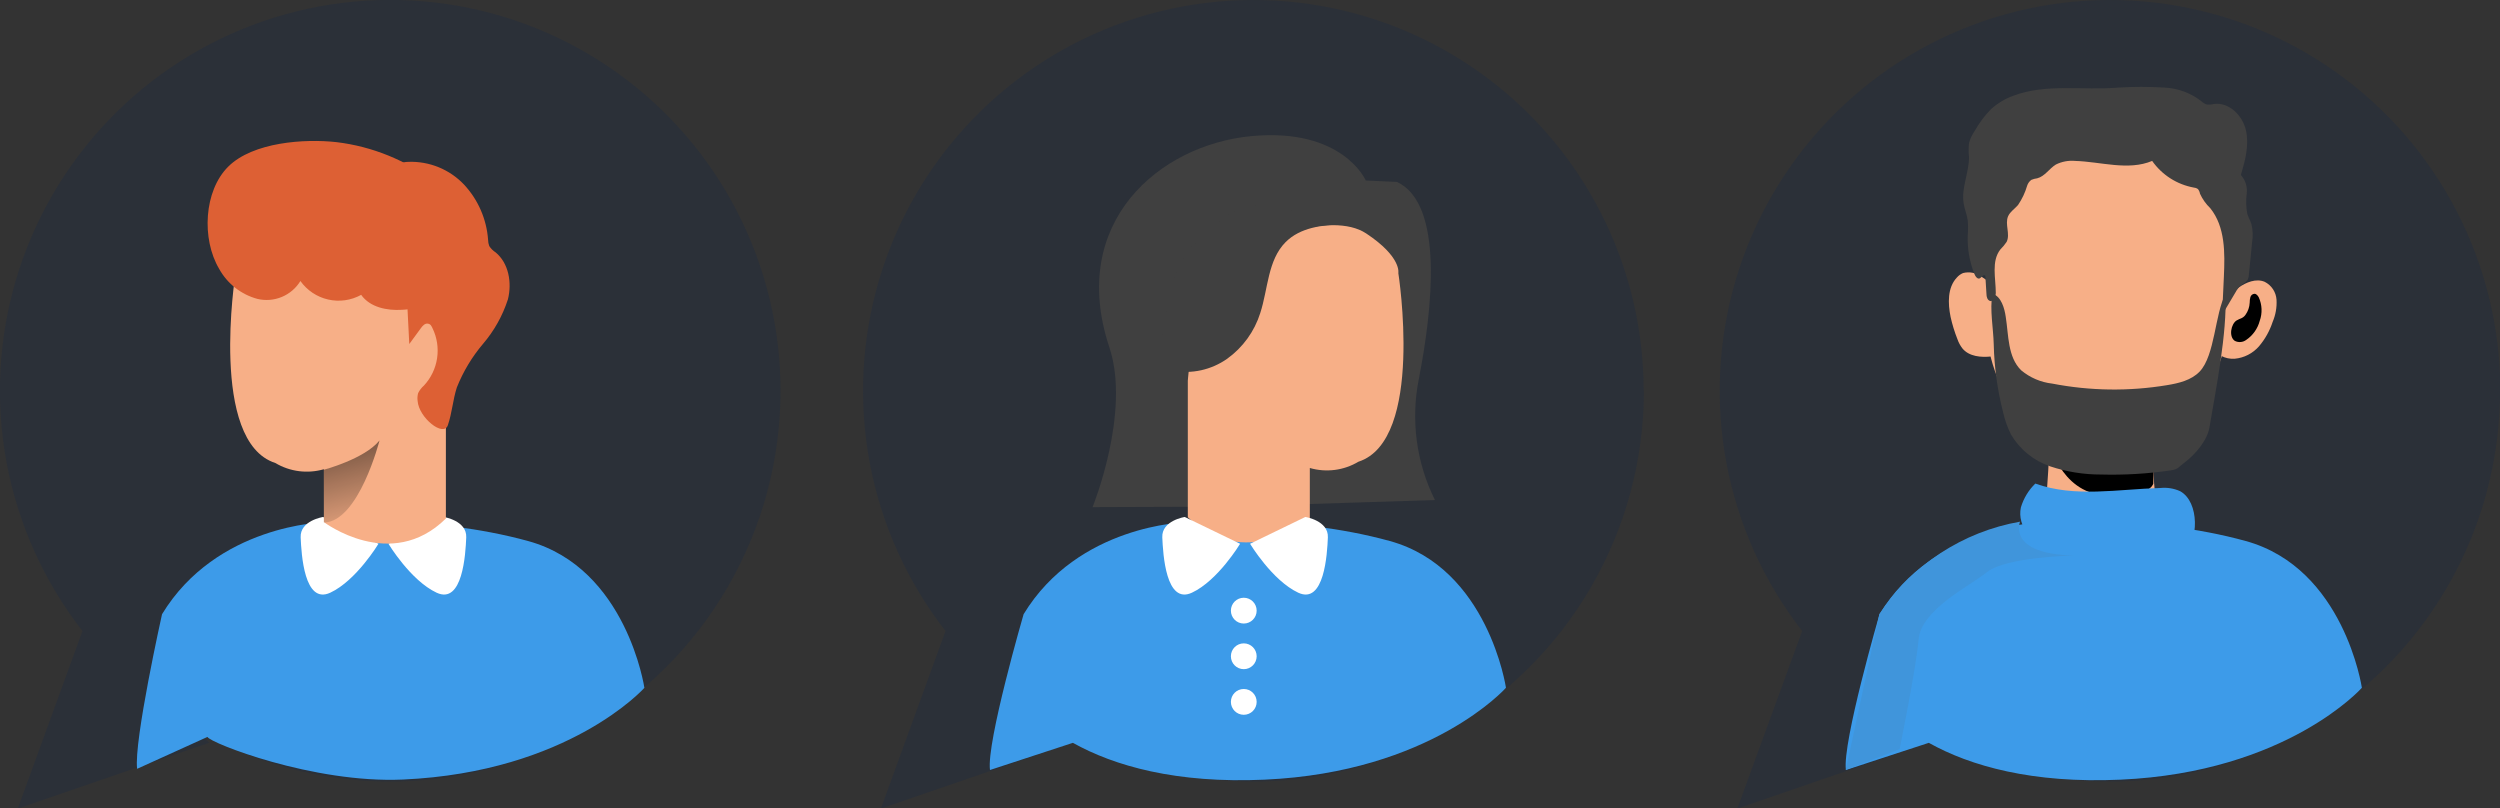<svg width="402" height="130" viewBox="0 0 402 130" fill="none" xmlns="http://www.w3.org/2000/svg">
<rect x="0" y="0" width="402" height="130" fill="#333333" stroke="none"/>
<g clip-path="url(#clip0)">
<path opacity="0.18" d="M125.509 62.825C125.509 73.882 122.595 84.743 117.062 94.312C111.529 103.881 103.573 111.819 93.996 117.324C84.419 122.83 73.561 125.709 62.518 125.67C51.475 125.631 40.637 122.676 31.099 117.102L33.662 119.427L2.863 130.01L13.262 101.469C7.116 93.578 2.94 84.332 1.083 74.5C-0.774 64.667 -0.259 54.533 2.586 44.94C5.43 35.347 10.522 26.574 17.437 19.349C24.352 12.124 32.891 6.657 42.342 3.403C51.793 0.15 61.884 -0.797 71.775 0.642C81.665 2.081 91.07 5.864 99.205 11.677C107.341 17.489 113.972 25.163 118.547 34.06C123.122 42.957 125.509 52.819 125.509 62.825Z" fill="#09254F"/>
<path d="M52.079 83.991C52.079 83.991 34.823 84.342 26.055 98.763C26.055 98.763 21.48 119.257 22.051 123.626L33.361 118.495C33.702 119.427 50.318 126.001 64.801 125.35C91.516 124.157 103.618 110.608 103.618 110.608C103.618 110.608 100.785 91.377 84.95 87.007C69.115 82.638 52.079 83.991 52.079 83.991Z" fill="#3D9BE9"/>
<path d="M51.959 83.129C51.959 83.129 48.226 83.7 48.346 86.406C48.466 89.112 48.916 97.26 53.11 95.305C57.304 93.351 60.858 87.438 60.858 87.438L51.959 83.129Z" fill="white"/>
<path d="M71.347 83.129C71.347 83.129 75.081 83.7 74.971 86.406C74.861 89.112 74.39 97.26 70.206 95.305C66.022 93.351 62.459 87.438 62.459 87.438L71.347 83.129Z" fill="white"/>
<path d="M37.846 44.125C37.846 44.125 33.602 71.013 44.272 74.45C45.436 75.143 46.729 75.589 48.072 75.762C49.415 75.934 50.779 75.829 52.079 75.453V83.951C52.079 83.951 62.859 92.108 71.698 83.38V61.502C71.698 61.502 70.697 48.124 68.024 49.547C67.414 49.888 62.019 49.326 61.138 39.525C61.138 39.525 48.746 34.013 43.011 37.801C37.275 41.59 37.846 44.125 37.846 44.125Z" fill="#F7AF87"/>
<path d="M35.233 43.223C35.882 44.403 36.761 45.439 37.819 46.271C38.877 47.102 40.091 47.712 41.389 48.063C42.698 48.376 44.071 48.266 45.314 47.749C46.556 47.233 47.603 46.336 48.306 45.187C49.378 46.694 50.965 47.753 52.767 48.163C54.568 48.574 56.458 48.306 58.075 47.412C59.496 49.416 62.209 49.968 64.641 49.817C67.759 49.677 70.729 48.442 73.029 46.33C74.147 45.26 75.001 43.944 75.522 42.486C76.043 41.028 76.218 39.469 76.032 37.932C75.501 34.334 72.789 31.438 69.886 29.263C65.297 25.762 59.859 23.552 54.131 22.859C48.956 22.278 40.688 22.859 36.725 26.768C32.761 30.676 32.401 38.453 35.233 43.223Z" fill="#DD6034"/>
<path d="M52.079 75.533C52.079 75.533 58.615 73.809 61.028 70.823C61.028 70.823 57.694 83.921 52.079 84.031V75.533Z" fill="url(#paint0_linear)"/>
<path d="M65.342 46.049L65.812 55.319L67.674 52.774C67.954 52.383 68.335 51.962 68.805 52.042C69.275 52.122 69.386 52.453 69.546 52.774C70.272 54.267 70.53 55.946 70.287 57.589C70.044 59.233 69.311 60.764 68.184 61.983C67.788 62.326 67.464 62.745 67.234 63.216C67.122 63.624 67.094 64.05 67.153 64.469C67.344 67.175 71.327 70.352 72.008 68.387C72.689 66.423 72.819 64.288 73.459 62.304C74.473 59.752 75.897 57.382 77.673 55.289C79.468 53.189 80.829 50.754 81.677 48.124C82.338 45.458 81.817 42.321 79.675 40.567C79.273 40.31 78.931 39.968 78.674 39.565C78.552 39.245 78.488 38.906 78.484 38.563C78.247 35.234 76.872 32.088 74.591 29.654C73.443 28.452 72.054 27.507 70.515 26.882C68.976 26.256 67.322 25.965 65.662 26.026C65.1 26.029 64.546 26.16 64.04 26.407C63.581 26.726 63.192 27.137 62.901 27.615C62.61 28.094 62.422 28.628 62.349 29.183C61.278 34.194 63.6 39.205 64.471 44.295" fill="#DD6034"/>
<path opacity="0.18" d="M264.34 62.825C264.338 73.882 261.423 84.743 255.888 94.311C250.354 103.88 242.397 111.817 232.82 117.323C223.242 122.828 212.384 125.707 201.341 125.668C190.297 125.63 179.459 122.675 169.921 117.102L172.483 119.427L141.654 130.01L152.044 101.469C145.9 93.578 141.727 84.332 139.872 74.5C138.017 64.669 138.534 54.536 141.379 44.944C144.225 35.353 149.317 26.581 156.232 19.358C163.147 12.134 171.685 6.669 181.135 3.416C190.585 0.162 200.675 -0.784 210.564 0.654C220.454 2.093 229.857 5.875 237.992 11.687C246.127 17.498 252.758 25.17 257.334 34.065C261.91 42.96 264.298 52.82 264.3 62.825H264.34Z" fill="#09254F"/>
<path d="M190.62 83.991C190.62 83.991 173.364 84.342 164.596 98.763C164.596 98.763 158.59 119.427 159.191 123.817L172.523 119.447C179.169 123.165 189.149 126.011 203.342 125.37C230.108 124.177 242.159 110.598 242.159 110.598C242.159 110.598 239.326 91.367 223.491 86.997C207.656 82.628 190.62 83.991 190.62 83.991Z" fill="#3D9BE9"/>
<path d="M228.136 61.001C230.308 49.898 232.26 32.761 224.622 29.253L219.618 29.023C219.618 29.023 215.944 20.504 201.23 21.887C186.516 23.27 171.682 35.687 178.389 55.86C181.872 66.323 175.686 81.546 175.686 81.546L197.326 81.466L230.738 80.403C227.748 74.403 226.832 67.579 228.136 61.001Z" fill="#404040"/>
<path d="M224.852 43.915C224.852 43.915 229.096 70.802 218.426 74.25C217.263 74.944 215.97 75.391 214.627 75.563C213.284 75.736 211.92 75.63 210.619 75.252V83.76C210.619 83.76 199.839 91.918 191 83.179V61.232C191 61.232 192.001 47.863 194.674 49.286C195.285 49.617 200.68 49.056 201.56 39.265C201.56 39.265 213.952 33.743 219.688 37.541C225.423 41.339 224.852 43.915 224.852 43.915Z" fill="#F7AF87"/>
<path d="M210.619 75.282C210.619 75.282 204.083 73.558 201.671 70.572C201.671 70.572 204.994 83.67 210.619 83.79V75.282Z" fill="url(#paint1_linear)"/>
<path d="M215.974 36.118C212.661 36.118 209.058 36.589 206.725 38.934C203.843 41.83 203.913 46.44 202.652 50.328C201.72 53.291 199.856 55.872 197.337 57.684C196.075 58.575 194.649 59.204 193.142 59.536C191.635 59.868 190.076 59.896 188.558 59.618C188.246 59.586 187.945 59.489 187.671 59.336C187.397 59.183 187.158 58.975 186.967 58.727C186.756 58.277 186.683 57.775 186.757 57.283C187.047 51.772 187.697 46.069 190.54 41.349C192.126 38.739 194.317 36.549 196.926 34.965C198.442 33.996 200.149 33.367 201.931 33.121C205.434 32.721 208.837 34.284 212.01 35.817" fill="#404040"/>
<path d="M190.51 83.129C190.51 83.129 186.777 83.7 186.897 86.406C187.017 89.112 187.467 97.26 191.661 95.305C195.855 93.351 199.408 87.438 199.408 87.438L190.51 83.129Z" fill="white"/>
<path d="M209.898 83.129C209.898 83.129 213.632 83.7 213.522 86.406C213.412 89.112 212.941 97.26 208.757 95.305C204.573 93.351 201.01 87.438 201.01 87.438L209.898 83.129Z" fill="white"/>
<path d="M199.999 100.266C201.143 100.266 202.071 99.337 202.071 98.192C202.071 97.046 201.143 96.117 199.999 96.117C198.855 96.117 197.927 97.046 197.927 98.192C197.927 99.337 198.855 100.266 199.999 100.266Z" fill="white"/>
<path d="M199.999 107.602C201.143 107.602 202.071 106.673 202.071 105.527C202.071 104.382 201.143 103.453 199.999 103.453C198.855 103.453 197.927 104.382 197.927 105.527C197.927 106.673 198.855 107.602 199.999 107.602Z" fill="white"/>
<path d="M199.999 114.938C201.143 114.938 202.071 114.009 202.071 112.863C202.071 111.717 201.143 110.789 199.999 110.789C198.855 110.789 197.927 111.717 197.927 112.863C197.927 114.009 198.855 114.938 199.999 114.938Z" fill="white"/>
<path opacity="0.18" d="M402.01 62.825C402.01 73.882 399.096 84.743 393.563 94.312C388.03 103.881 380.074 111.819 370.497 117.324C360.92 122.83 350.062 125.709 339.019 125.67C327.976 125.631 317.138 122.676 307.601 117.102L310.153 119.427L279.364 130.01L289.794 101.469C283.65 93.578 279.477 84.332 277.622 74.5C275.767 64.669 276.284 54.536 279.129 44.944C281.975 35.353 287.067 26.581 293.982 19.358C300.897 12.134 309.435 6.669 318.885 3.416C328.335 0.162 338.425 -0.784 348.314 0.654C358.204 2.093 367.607 5.875 375.742 11.687C383.877 17.498 390.508 25.17 395.084 34.065C399.66 42.96 402.048 52.82 402.05 62.825H402.01Z" fill="#09254F"/>
<path d="M328.3 83.991C328.3 83.991 311.044 84.342 302.226 98.763C302.226 98.763 296.22 119.427 296.821 123.817L310.153 119.447C316.799 123.165 326.779 126.011 340.982 125.37C367.738 124.177 379.789 110.598 379.789 110.598C379.789 110.598 376.956 91.367 361.121 86.997C345.286 82.628 328.3 83.991 328.3 83.991Z" fill="#3D9BE9"/>
<path d="M329.602 69.279C329.602 69.279 329.381 81.496 328.3 83.991C327.219 86.486 336.778 94.113 346.568 87.148L347.218 84.091C347.218 84.091 345.487 75.603 346.568 68.197C347.649 60.791 329.602 69.279 329.602 69.279Z" fill="#F7AF87"/>
<path d="M329.451 70.883C329.451 70.883 331.163 79.09 338.41 79.662C345.657 80.233 346.247 77.778 346.247 77.778L346.427 67.255L329.451 70.883Z" fill="url(#paint2_linear)"/>
<path d="M318.581 44.466C318.165 44.164 317.687 43.957 317.182 43.86C316.677 43.763 316.157 43.778 315.658 43.905C315.272 44.066 314.929 44.317 314.657 44.636C313.136 46.25 313.216 48.795 313.656 50.97C313.928 52.19 314.296 53.386 314.757 54.547C314.943 55.087 315.217 55.591 315.568 56.041C316.639 57.334 318.571 57.504 320.223 57.313C320.719 57.314 321.209 57.196 321.651 56.969C322.093 56.742 322.475 56.414 322.765 56.011C322.916 55.665 323.004 55.295 323.025 54.918C323.446 50.539 322.415 46.791 318.581 44.466Z" fill="#F7AF87"/>
<path d="M359.95 46.25C361.181 45.388 362.783 44.726 364.164 45.318C364.705 45.591 365.165 46.001 365.499 46.507C365.832 47.014 366.028 47.599 366.066 48.204C366.135 49.418 365.922 50.633 365.445 51.752C364.974 53.19 364.23 54.524 363.253 55.68C362.257 56.824 360.859 57.542 359.35 57.684C358.596 57.741 357.841 57.583 357.174 57.228C356.506 56.873 355.952 56.337 355.576 55.68C355.209 54.799 355.038 53.848 355.076 52.894C355.007 52.156 355.092 51.412 355.326 50.709C355.916 49.256 358.689 47.121 359.95 46.25Z" fill="#F7AF87"/>
<path d="M358.679 50.368C357.117 63.467 349.841 74.25 338.95 74.25C328.06 74.25 319.232 63.557 319.232 50.368C319.232 37.18 326.238 22.308 337.129 22.308C348.019 22.308 361.862 23.581 358.679 50.368Z" fill="#F7AF87"/>
<path d="M319.242 44.346L319.422 47.272C319.422 47.733 319.572 48.274 320.023 48.404C320.473 48.535 320.913 47.723 320.923 47.121C320.923 44.716 320.173 42.001 321.664 40.106C322.037 39.737 322.373 39.331 322.665 38.894C323.286 37.641 322.345 36.048 322.905 34.765C323.236 34.033 323.966 33.582 324.497 32.971C325.147 32.016 325.644 30.964 325.968 29.854C326.089 29.481 326.323 29.155 326.639 28.922C326.94 28.797 327.256 28.712 327.58 28.672C328.801 28.361 329.522 27.108 330.583 26.457C331.543 25.979 332.617 25.777 333.685 25.876C337.859 26.006 342.204 27.489 346.067 25.876C347.655 28.135 350.068 29.676 352.784 30.165C353.01 30.178 353.228 30.255 353.414 30.386C353.593 30.601 353.71 30.86 353.754 31.137C354.153 32.018 354.717 32.814 355.416 33.482C357.828 36.489 357.778 40.648 357.598 44.506L357.318 50.629L359.45 47.041C359.669 46.623 359.957 46.243 360.301 45.919C360.691 45.588 361.211 45.388 361.452 44.917C361.553 44.682 361.611 44.431 361.622 44.175L362.142 38.924C362.295 37.978 362.261 37.011 362.042 36.078C361.862 35.496 361.542 34.965 361.362 34.384C361.161 33.317 361.131 32.224 361.272 31.147C361.341 30.608 361.292 30.06 361.13 29.541C360.968 29.022 360.695 28.544 360.331 28.141C361.031 25.796 361.692 23.31 361.141 20.925C360.591 18.54 358.379 16.365 355.967 16.726C355.601 16.823 355.221 16.85 354.845 16.806C354.529 16.698 354.239 16.523 353.995 16.295C352.312 14.968 350.259 14.197 348.119 14.09C345.599 13.93 343.072 13.93 340.552 14.09C334.887 14.561 328.941 13.389 323.646 15.433C322.371 15.904 321.196 16.611 320.183 17.518C319.137 18.586 318.238 19.789 317.51 21.095C317.104 21.676 316.802 22.324 316.619 23.01C316.534 23.762 316.534 24.522 316.619 25.274C316.619 27.79 315.338 30.285 315.759 32.74C315.909 33.653 316.279 34.504 316.409 35.416C316.479 36.247 316.479 37.081 316.409 37.912C316.34 40.012 316.708 42.104 317.49 44.055C317.62 44.386 317.83 44.766 318.191 44.797C318.551 44.827 318.922 43.955 319.242 44.346Z" fill="#404040"/>
<path d="M322.114 66.353C322.385 67.565 322.802 68.739 323.356 69.85C324.778 72.266 327.019 74.091 329.672 74.992C332.309 75.87 335.07 76.313 337.849 76.304C341.578 76.405 345.309 76.184 349 75.643C350.321 75.453 350.221 75.162 351.282 74.37C352.994 73.087 354.956 70.802 355.286 68.688C356.347 62.404 358.119 53.656 357.858 47.282C356.157 50.429 356.177 57.163 353.704 59.749C352.363 61.142 350.361 61.623 348.459 61.933C342.341 62.948 336.091 62.863 330.002 61.683C328.16 61.474 326.42 60.728 324.997 59.538C322.835 57.404 322.995 53.966 322.525 50.96C322.335 49.637 321.824 47.663 320.373 47.222C319.932 49.857 320.533 52.744 320.593 55.399C320.682 59.097 321.193 62.772 322.114 66.353Z" fill="#404040"/>
<path d="M317.23 48.665C317.234 48.364 317.197 48.064 317.12 47.773C317.079 47.628 316.995 47.499 316.878 47.404C316.762 47.309 316.619 47.253 316.469 47.242C316.149 47.242 315.919 47.542 315.769 47.823C315.23 49.012 315.176 50.363 315.618 51.591C315.946 52.843 316.719 53.934 317.79 54.658C318.052 54.853 318.364 54.971 318.69 54.998C319.015 55.024 319.342 54.959 319.632 54.808C320.633 54.117 320.243 52.092 319.342 51.531C318.791 51.19 318.341 51.23 317.911 50.629C317.499 50.054 317.262 49.372 317.23 48.665Z" fill="url(#paint3_linear)"/>
<path d="M361.752 48.665C361.748 48.364 361.785 48.064 361.862 47.773C361.903 47.628 361.987 47.499 362.104 47.404C362.22 47.309 362.363 47.253 362.513 47.242C362.833 47.242 363.063 47.542 363.213 47.823C363.752 49.012 363.805 50.363 363.364 51.591C363.035 52.843 362.263 53.934 361.191 54.658C360.929 54.853 360.618 54.971 360.292 54.998C359.966 55.024 359.64 54.959 359.35 54.808C358.349 54.117 358.749 52.092 359.64 51.531C360.191 51.19 360.641 51.23 361.071 50.629C361.483 50.054 361.72 49.372 361.752 48.665Z" fill="url(#paint4_linear)"/>
<path d="M350.581 78.99C349.579 78.535 348.473 78.356 347.378 78.469C340.622 78.649 333.635 80.052 327.279 77.757C326.19 78.817 325.39 80.138 324.957 81.596C324.307 84.672 326.899 87.528 329.702 88.931C334.436 91.317 339.981 91.267 345.266 90.936C347.338 90.816 349.58 90.605 351.122 89.202C353.574 87.017 353.704 80.744 350.581 78.99Z" fill="#3D9BE9"/>
<path d="M324.827 83.881C324.827 83.881 322.645 89.102 333.525 89.322C333.525 89.322 322.645 89.543 319.602 91.938C316.559 94.333 308.942 98.031 308.512 102.831C308.081 107.632 305.459 120.469 305.459 120.469L296.801 123.797L302.206 98.743C304.768 94.855 308.095 91.531 311.985 88.975C315.875 86.42 320.245 84.686 324.827 83.881Z" fill="url(#paint5_linear)"/>
</g>
<defs>
<linearGradient id="paint0_linear" x1="58.866" y1="86.747" x2="51.392" y2="56.646" gradientUnits="userSpaceOnUse">
<stop stop-opacity="0"/>
<stop offset="0.99"/>
</linearGradient>
<linearGradient id="paint1_linear" x1="10426.9" y1="2740.44" x2="10563.1" y2="2368.81" gradientUnits="userSpaceOnUse">
<stop stop-opacity="0"/>
<stop offset="0.99"/>
</linearGradient>
<linearGradient id="paint2_linear" x1="6228.47" y1="2724.87" x2="6268.26" y2="1909.69" gradientUnits="userSpaceOnUse">
<stop stop-opacity="0"/>
<stop offset="0.99"/>
</linearGradient>
<linearGradient id="paint3_linear" x1="1908.15" y1="1345.06" x2="1957.77" y2="1340.52" gradientUnits="userSpaceOnUse">
<stop stop-opacity="0"/>
<stop offset="0.99"/>
</linearGradient>
<linearGradient id="paint4_linear" x1="4930.01" y1="1345.06" x2="4880.42" y2="1340.52" gradientUnits="userSpaceOnUse">
<stop stop-opacity="0"/>
<stop offset="0.99"/>
</linearGradient>
<linearGradient id="paint5_linear" x1="12500.8" y1="9763.51" x2="11012.8" y2="5041.18" gradientUnits="userSpaceOnUse">
<stop offset="0.472"/>
<stop offset="1" stop-color="#4095DB"/>
</linearGradient>
<clipPath id="clip0">
<rect width="402" height="130" fill="white"/>
</clipPath>
</defs>
</svg>
